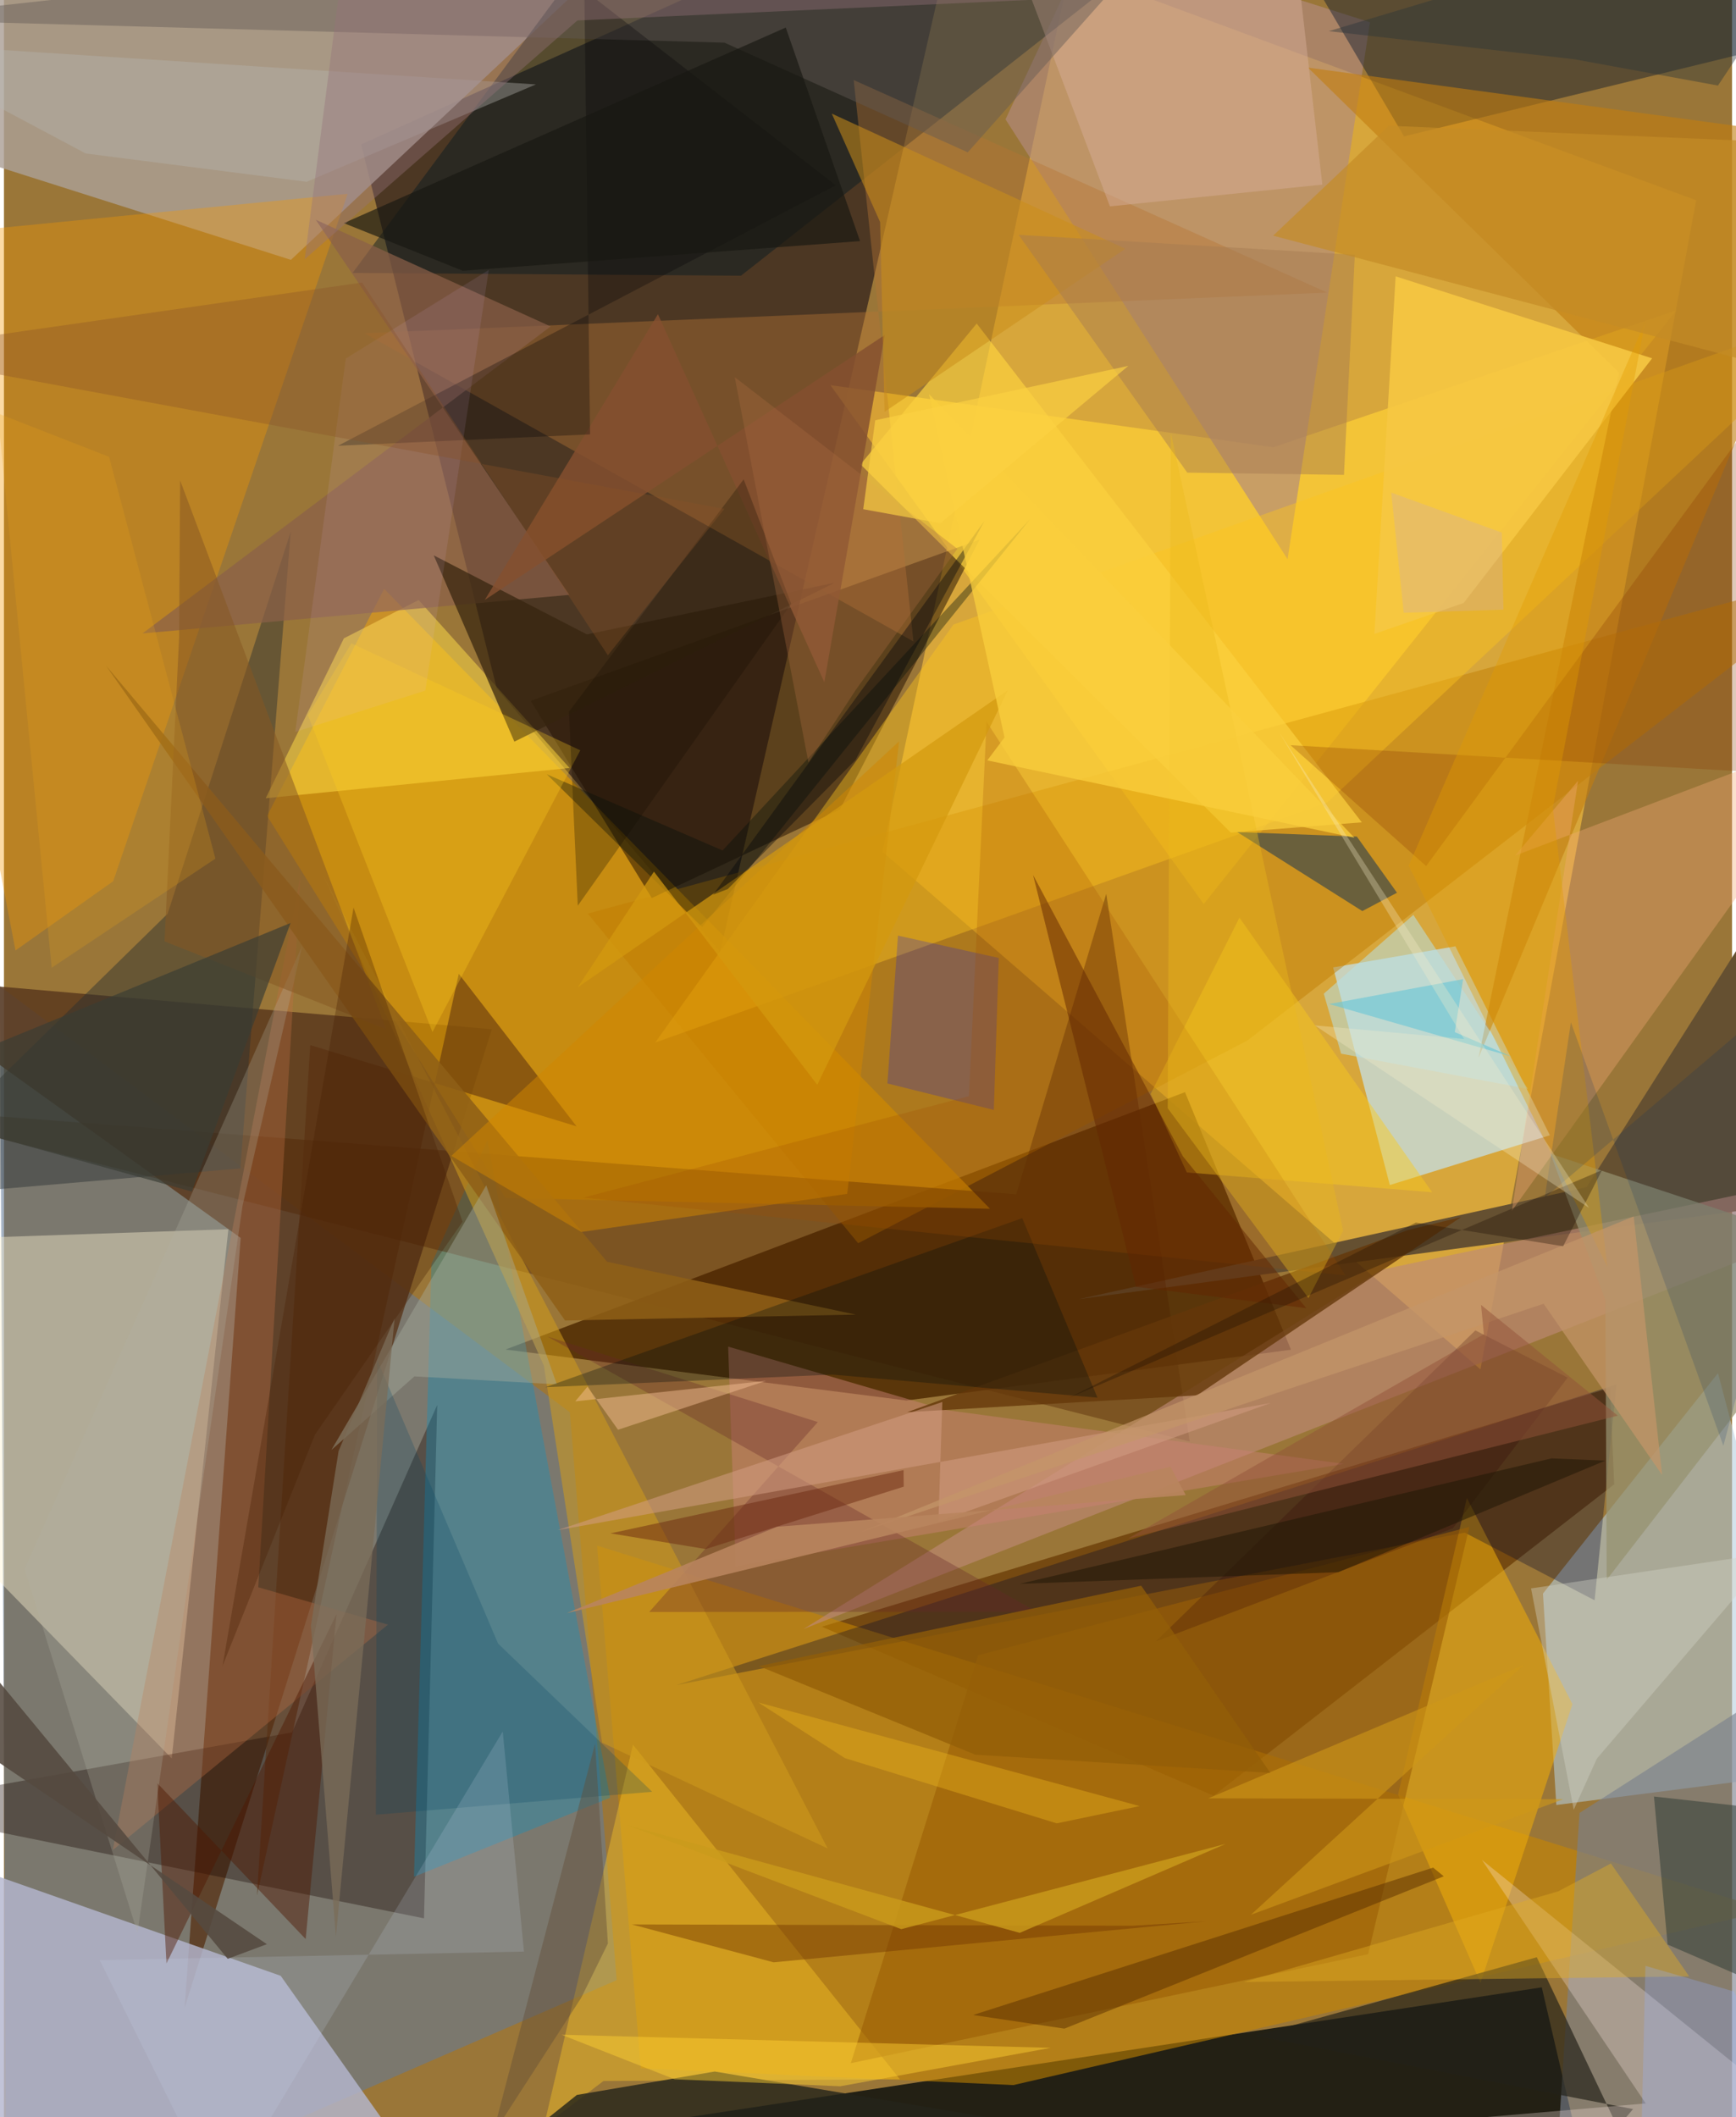 <svg xmlns="http://www.w3.org/2000/svg" width="228" height="278" viewBox="0 0 836 1024"><path fill="#9a7638" d="M0 0h836v1024H0z"/><path fill="#d7a73b" fill-opacity=".988" d="M425.032 411.983l289.252 250.339L818.65 96.858 515.691-14.982z"/><path fill="#201418" fill-opacity=".635" d="M346.481 460.433L465.587-62 172.762 69.83l65.62 263.121z"/><path fill="#0c100e" fill-opacity=".839" d="M772.34 1083.023l-28.383-121.822-448.304 68.209 163.755 26.097z"/><path fill="#627998" fill-opacity=".561" d="M296.43 957.727l-22.677-274.682-275.74-206.08L1.253 1086z"/><path fill="#4c2800" fill-opacity=".816" d="M242.644 652.719l328.71-124.486 51.278 124.58-186.071 24.558z"/><path fill="#59371d" fill-opacity=".824" d="M236.023 497.801L87.368 971.216l27.137-372.472L-62 471.98z"/><path fill="#da9500" fill-opacity=".698" d="M127.303 394.623L242.636 579.42l234.403 5.227-293.106-299.84z"/><path fill="#b5cddd" fill-opacity=".569" d="M744.522 770.762l6.475 102.243 129.22-16.58L829.19 664.14z"/><path fill="#ab9f95" fill-opacity=".816" d="M138.83 125.687L-62 61.85 46.715-57.695 338.643-62z"/><path fill="#663700" fill-opacity=".702" d="M395.665 786.775l381.292-115.519 2.026 46.664-193.797 150.6z"/><path fill="#b4b6cf" fill-opacity=".816" d="M133.871 955.628l-186.06-65.424L-28.494 1086h254.683z"/><path fill="#c2e6f8" fill-opacity=".675" d="M702.172 457.689l-59.165 10.216 27.438 105.26 77.422-24.088z"/><path fill="#c88700" fill-opacity=".565" d="M286.942 747.573l21.15 252.81 180.224 8.094 365.454-84.444z"/><path fill="#fff3d0" fill-opacity=".412" d="M-14.618 752.167l95.784 98.323 27.4-255.956L-62 600.354z"/><path fill="#f7c737" fill-opacity=".886" d="M580.421 437.238l228.623-287.123-194.954 66.197-214.267-30.022z"/><path fill="#b28a7c" fill-opacity=".659" d="M620.966 270.472L660.84 10.761 526.453-31.956l-41.922 89.69z"/><path fill="#190800" fill-opacity=".357" d="M209.604 679.517l-70.26 158.388L-62 874.052l265.2 53.79z"/><path fill="#c27c00" fill-opacity=".482" d="M413.22 601.316L282.434 441.859 898 274.052 601.534 503.271z"/><path fill="#251203" fill-opacity=".525" d="M404.377 391.56l67.6-130.548L254.81 338.95l58.586 95.392z"/><path fill="#0398cc" fill-opacity=".314" d="M293.234 869.522L233.89 551.538l-27.097 59.779-8.424 296.402z"/><path fill="#00122a" fill-opacity=".412" d="M602.052-62l75.273 127.967 179.12-43.69L897.986-62z"/><path fill="#f79a00" fill-opacity=".349" d="M166.259 93.734l-226.78 22.256L5.586 459.7l47.258-33.486z"/><path fill="#7a808d" fill-opacity=".62" d="M762.212 876.866L748.55 1086h113.426L898 789.964z"/><path fill="#655031" d="M898 577.827l-378.005 50.517L765.637 574.2 898 365.195z"/><path fill="#051a22" fill-opacity=".455" d="M605.014-62l-316.32 31.917-120.038 162.09 187.908 1.337z"/><path fill="#4f2300" fill-opacity=".396" d="M533.254 432.32l40.372 264.928L-62 535.396l551.732 42.28z"/><path fill="#bf8a77" fill-opacity=".635" d="M386.732 787.925l279.964-173.89L898 565.448l-13.271 26.742z"/><path fill="#b67534" fill-opacity=".408" d="M640.176 141.515L411.078 38.71l28.9 271.544-265.593-149.089z"/><path fill="#eeac0a" fill-opacity=".553" d="M714.317 959.027l-39.87-91.135 33.267-143.37 51.077 99.711z"/><path fill="#fdc41d" fill-opacity=".424" d="M315.016 504.277l144.318-202.204L898 146.317l-257.824 241.83z"/><path fill="#282e31" fill-opacity=".439" d="M114.353 565.123L-62 580.267 79.17 441.95l59.54-184.724z"/><path fill="#c17d10" fill-opacity=".6" d="M713.32 511.754L898 69.08 630.85 32.702l150.52 147.54z"/><path fill="#04092e" fill-opacity=".322" d="M780.118 669.59L769.51 774l-62.816-32.717-381.43 73.74z"/><path fill="#f6c325" fill-opacity=".431" d="M261.208 1028.392l28.813-21.882 143.416-.834-129.146-161.834z"/><path fill="#9c6006" fill-opacity=".612" d="M659.957 945.175l48.986-206.666-237.7 62.08-61.551 197.305z"/><path fill="#24241b" fill-opacity=".808" d="M277.164 1013.247l66.694-11.315 228.004 38.227L186.192 1086z"/><path fill="#ffdc48" fill-opacity=".518" d="M126.637 386.077l147.003-14.624-73.035-81.23-36.15 18.514z"/><path fill="#f5aa75" fill-opacity=".361" d="M898 350.387l-166.963 63.434 30.481-36.221-32.033 208.032z"/><path fill="#c98074" fill-opacity=".486" d="M455.369 681.941l-105.02-30.632 3.66 106.181 294.258-49.468z"/><path fill="#092f5a" fill-opacity=".498" d="M657.144 440.66l-60.525-38.218 57.87 2.179 19.423 27.16z"/><path fill="#8b6049" fill-opacity=".702" d="M264.465 157.897l-113.61-51.595 122.66 181.415-206.5 18.657z"/><path fill="#96916f" fill-opacity=".722" d="M896.71 607.195l-148.606-49.187 26.644 70.87.614 135.203z"/><path fill="#ce9b1b" fill-opacity=".557" d="M261.189 660.502l-107.197-238.11 244.501 471.644-109.105-51.16z"/><path fill="#232118" fill-opacity=".675" d="M741.534 946.638l-136.19 38.002 182.782 35.443-7.492 8.776z"/><path fill="#562b0e" fill-opacity=".533" d="M220.029 470.996l-97.624 445.78 25.77-411.28 128.838 39.272z"/><path fill="#fee9e6" fill-opacity=".294" d="M898 1047.322l-194.935-22.17 91.184-7.798-79.261-117.809z"/><path fill="#c07044" fill-opacity=".345" d="M185.78 785.77L52.645 894.839l90.844-471.555-20.458 344.423z"/><path fill="#facf3f" fill-opacity=".722" d="M593.542 402.715l63.357-4.977-186.312-241.255-56.196 68.123z"/><path fill="#020ef5" fill-opacity=".208" d="M481.265 463.325l-48.763-10.801-5.119 71.508 51.494 12.808z"/><path fill="#f9cb1e" fill-opacity=".455" d="M554.727 529.083l42.978-85.262 93.207 132.827-118.679-9.585z"/><path fill="#2f3c35" fill-opacity=".522" d="M804.827 940.512L898 980.762V879.955l-99.771-11.037z"/><path fill="#36250f" fill-opacity=".722" d="M282.015 306.836l119.889-24.974-154.98 76.849-39.011-90.107z"/><path fill="#501700" fill-opacity=".447" d="M160.88 780.746l-14.92 157.116-71.802-75.425 4.457 87.238z"/><path fill="#64370a" fill-opacity=".788" d="M436.981 683.01l242.223-88.065 25.76-6.317-127.782 86.25z"/><path fill="#67252a" fill-opacity=".325" d="M393.725 687.8l-81.57 91.853 187.454-.103-236.64-133.114z"/><path fill="#d7ac99" fill-opacity=".475" d="M494.806-6.536l40.23 106.348L637.8 89.296 620.444-62z"/><path fill="#615854" fill-opacity=".443" d="M466.267 73.679L586.867-62-62 9.308l410.547 11.323z"/><path fill="#8f5f16" fill-opacity=".863" d="M49.34 321.9l242.432 288.366 120.331 25.558-140.662 2.856z"/><path fill="#85502f" fill-opacity=".831" d="M232.597 290.189l83.78-138.215 80.497 178.016L426.1 162.033z"/><path fill="#f6c742" fill-opacity=".91" d="M797.339 173.308L673.26 133.66l-10.285 172.96 43.174-14.983z"/><path fill="#010e0b" fill-opacity=".361" d="M347.643 411.34l148.722-160.18-158.617 197.217-75.091-73.852z"/><path fill="#cb8f1b" fill-opacity=".549" d="M400.473 54.956l23.389 52.468 2.148 91.766 116.496-78.867z"/><path fill="#000204" fill-opacity=".29" d="M283.548 210.09l-2.78-214.86 121.591 94.377L161.617 215.6z"/><path fill="#a8afa1" fill-opacity=".408" d="M158.42 701.282l40.148-35.575 68.916 3.851-34.168-96.26z"/><path fill="#e3ad24" fill-opacity=".412" d="M777.395 901.302l-25.531 13.49-152.047 43.835 215.456-2.71z"/><path fill="#001010" fill-opacity=".31" d="M492.604 589.19l36.412 86.815-128.27-11.162-138.832 6.1z"/><path fill="#d08600" fill-opacity=".51" d="M433.042 358.563L216.422 559.07l62.917 36.786 128.61-18.425z"/><path fill="#b7e0e3" fill-opacity=".545" d="M646.864 509.623l90.37 17.023-55.413-84.172-43.326 38.146z"/><path fill="#5c3100" fill-opacity=".514" d="M468.855 974.583l222.54-71.276 5.147 4.194-183.534 73.681z"/><path fill="#a47951" fill-opacity=".447" d="M648.266 229.678l5.248-106.462-162.651-9.63L572.44 228.6z"/><path fill="#a24d00" fill-opacity=".227" d="M649.052 616.925l-368.703-37.69 186.492-49.058 8.52-181.084z"/><path fill="#00445f" fill-opacity=".231" d="M313.603 866.63l-74.555-71.675-58.488-137.268-.621 220.028z"/><path fill="#b1b3a3" fill-opacity=".267" d="M9.983 758.904l54.607 175.94 50.864-351.856 28.888-125.685z"/><path fill="#883800" fill-opacity=".271" d="M878.96 157.962L898 376.421l-275.605-16.003 65.615 58.484z"/><path fill="#e39b00" fill-opacity=".38" d="M749.304 390.658l44.639-234.893-114.358 262.93 96.105 194.103z"/><path fill="#ffcf32" fill-opacity=".467" d="M324.474 1005.66l80.112 3.397 101.816-18.594-236.68-6.33z"/><path fill="#fecd1e" fill-opacity=".302" d="M278.808 362.901l-110.717-51.72-21.076 34.717 60.285 153.27z"/><path fill="#d4d5c8" fill-opacity=".388" d="M738.766 768.257l117.157-17.37-85.307 99.668-11.194 24.733z"/><path fill="#2f0007" fill-opacity=".224" d="M711.823 643.464l44.667 22.858-55.543 72.879-143.703 54.7z"/><path fill="#d39c83" fill-opacity=".537" d="M267.831 740.08l345.038-61.506-160.805 57.391 1.895-57.873z"/><path fill="#b7b7b2" fill-opacity=".38" d="M-62 20.229l319.348 20.595-110.91 47.098L39.563 74.235z"/><path fill="#7b6c58" fill-opacity=".761" d="M161.891 701.81l27.113-64.361-28.413 299.25-12.095-150.453z"/><path fill="#723600" fill-opacity=".451" d="M581.576 929.262l-209.242 19.841-68.594-18.325 242.28.648z"/><path fill="#181812" fill-opacity=".655" d="M164.404 107.92l213.808-94.602 35.939 103.3-192.176 14.349z"/><path fill="#875723" fill-opacity=".529" d="M184.892 497.805L85.232 232.37l-.512 76.198-7.038 146.741z"/><path fill="#ebb91b" fill-opacity=".384" d="M564.535 209.514l-1.541 326.52 68.081 91.796 16.778-32.592z"/><path fill="#cbd7ed" fill-opacity=".169" d="M241.297 837.464l10.27 106.447-205.216 4.15 58.107 117.184z"/><path fill="#612500" fill-opacity=".494" d="M630.006 632.704l-59.675-73.441-72.479-136.078 49.782 199.2z"/><path fill="#002a6a" fill-opacity=".169" d="M745.4 579.265L898 449.646l-66.187 249.636-73.775-204.859z"/><path fill="#393d34" fill-opacity=".667" d="M90.868 576.324l47.771-129.903-172.884 70.935 27.7 31.953z"/><path fill="#c49668" fill-opacity=".71" d="M788.424 588.34L414.298 741.065 744.854 630.58l57.328 82.855z"/><path fill="#cf9718" fill-opacity=".596" d="M603.237 926.115l131.954-120.79-152.587 64.484 171.781.401z"/><path fill="#e9bfff" fill-opacity=".098" d="M165.369 173.41l69.162-42.85-30.668 203.455-62.94 20.017z"/><path fill="#130b00" fill-opacity=".275" d="M273.35 344.162l84.501-112.314 23.03 60.209-103.284 145.996z"/><path fill="#c38b26" fill-opacity=".69" d="M898 70.388V188.9l-284-74.91 55.963-53.164z"/><path fill="#b9845e" fill-opacity=".898" d="M571.723 723.115l-7.412-13.736-292.036 70.83 101.69-41.765z"/><path fill="#f4c096" fill-opacity=".471" d="M297.074 691.518l71.652-23.663-92.354 9.927 5.916-7.083z"/><path fill="#925e08" fill-opacity=".737" d="M365.245 805.84l104.69 42.855 142.685 8.782-62.46-90.528z"/><path fill="#1f0f03" fill-opacity=".333" d="M683.048 591.326l71.24 11.445 18.815-36.822-258.096 110.218z"/><path fill="#967379" fill-opacity=".396" d="M167.151-42.832l-21.677 168.255L277.431 9.889l615.127-27.912z"/><path fill="#554a40" fill-opacity=".882" d="M127.179 940.331L-62 812.073l40.106-22.403 130.146 157.746z"/><path fill="#461e00" fill-opacity=".318" d="M150.47 693.876l71.405-102.956-52.756-151.931-63.376 366.745z"/><path fill="#aa6b42" fill-opacity=".329" d="M353.524 182.398l107.714 83.04-49.074 68.132-22.982 35.193z"/><path fill="#d4990f" fill-opacity=".718" d="M277.534 477.58l36.916-55.995 79.01 103.093 92.16-190.808z"/><path fill="#624e37" fill-opacity=".439" d="M236.42 1032.518l42.864-66.3 12.89-26.22-6.199-96.668z"/><path fill="#eba418" fill-opacity=".227" d="M-3.022 199.894l53.899 21.07 51.415 194.318-79.206 52.794z"/><path fill="#eab21b" fill-opacity=".412" d="M406.832 850.357l102.474 31.54 40.114-8.355-184.5-50.122z"/><path fill="#885228" fill-opacity=".345" d="M348.533 246.138L-61.11 170.254l234.36-33.617 118.903 180.304z"/><path fill="#6a2810" fill-opacity=".482" d="M339.503 749.22l-46.071-7.59 141.763-30.585.086 7.997z"/><path fill="#00040c" fill-opacity=".384" d="M411.894 367.647l-61.723 62.347-7.098 2.723L474.286 252.04z"/><path fill="#6bc6d5" fill-opacity=".627" d="M705.896 473.576l-4.02 25.618 27.487 11.86-88.279-25.44z"/><path fill="#d0ada4" fill-opacity=".341" d="M725.405 294.87l-.789-37.28-53.494-19.341 6.037 58.128z"/><path fill="#ca9a1b" fill-opacity=".816" d="M301.527 882.747l189.896 52.103 99.595-43.02-156.92 41.238z"/><path fill="#96b0ff" fill-opacity=".278" d="M898 1086l-61.105-122.797-42.785-12.388L790.884 1086z"/><path fill="#945339" fill-opacity=".498" d="M714.578 631.15l1.375 14.158-172.232 98.86 237.008-59.456z"/><path fill="#face3d" fill-opacity=".761" d="M484.048 356.662l-8.333 11.117 177.616 37.418L447.53 190.64z"/><path fill="#273337" fill-opacity=".4" d="M640.905 15.07L898-62 829.186 41.386l-69.584-12.745z"/><path fill="#f8f0cb" fill-opacity=".298" d="M706.35 502.526l-89.337-148.18 149.825 229.87-132.69-88.264z"/><path fill="#fcd042" fill-opacity=".671" d="M415.7 246.282l5.8-43.014 122.434-26.293-90.958 76.103z"/><path fill="#1e1705" fill-opacity=".51" d="M645.562 760.41l129.159-53.966-26.086-1.079-257.21 60.688z"/></svg>